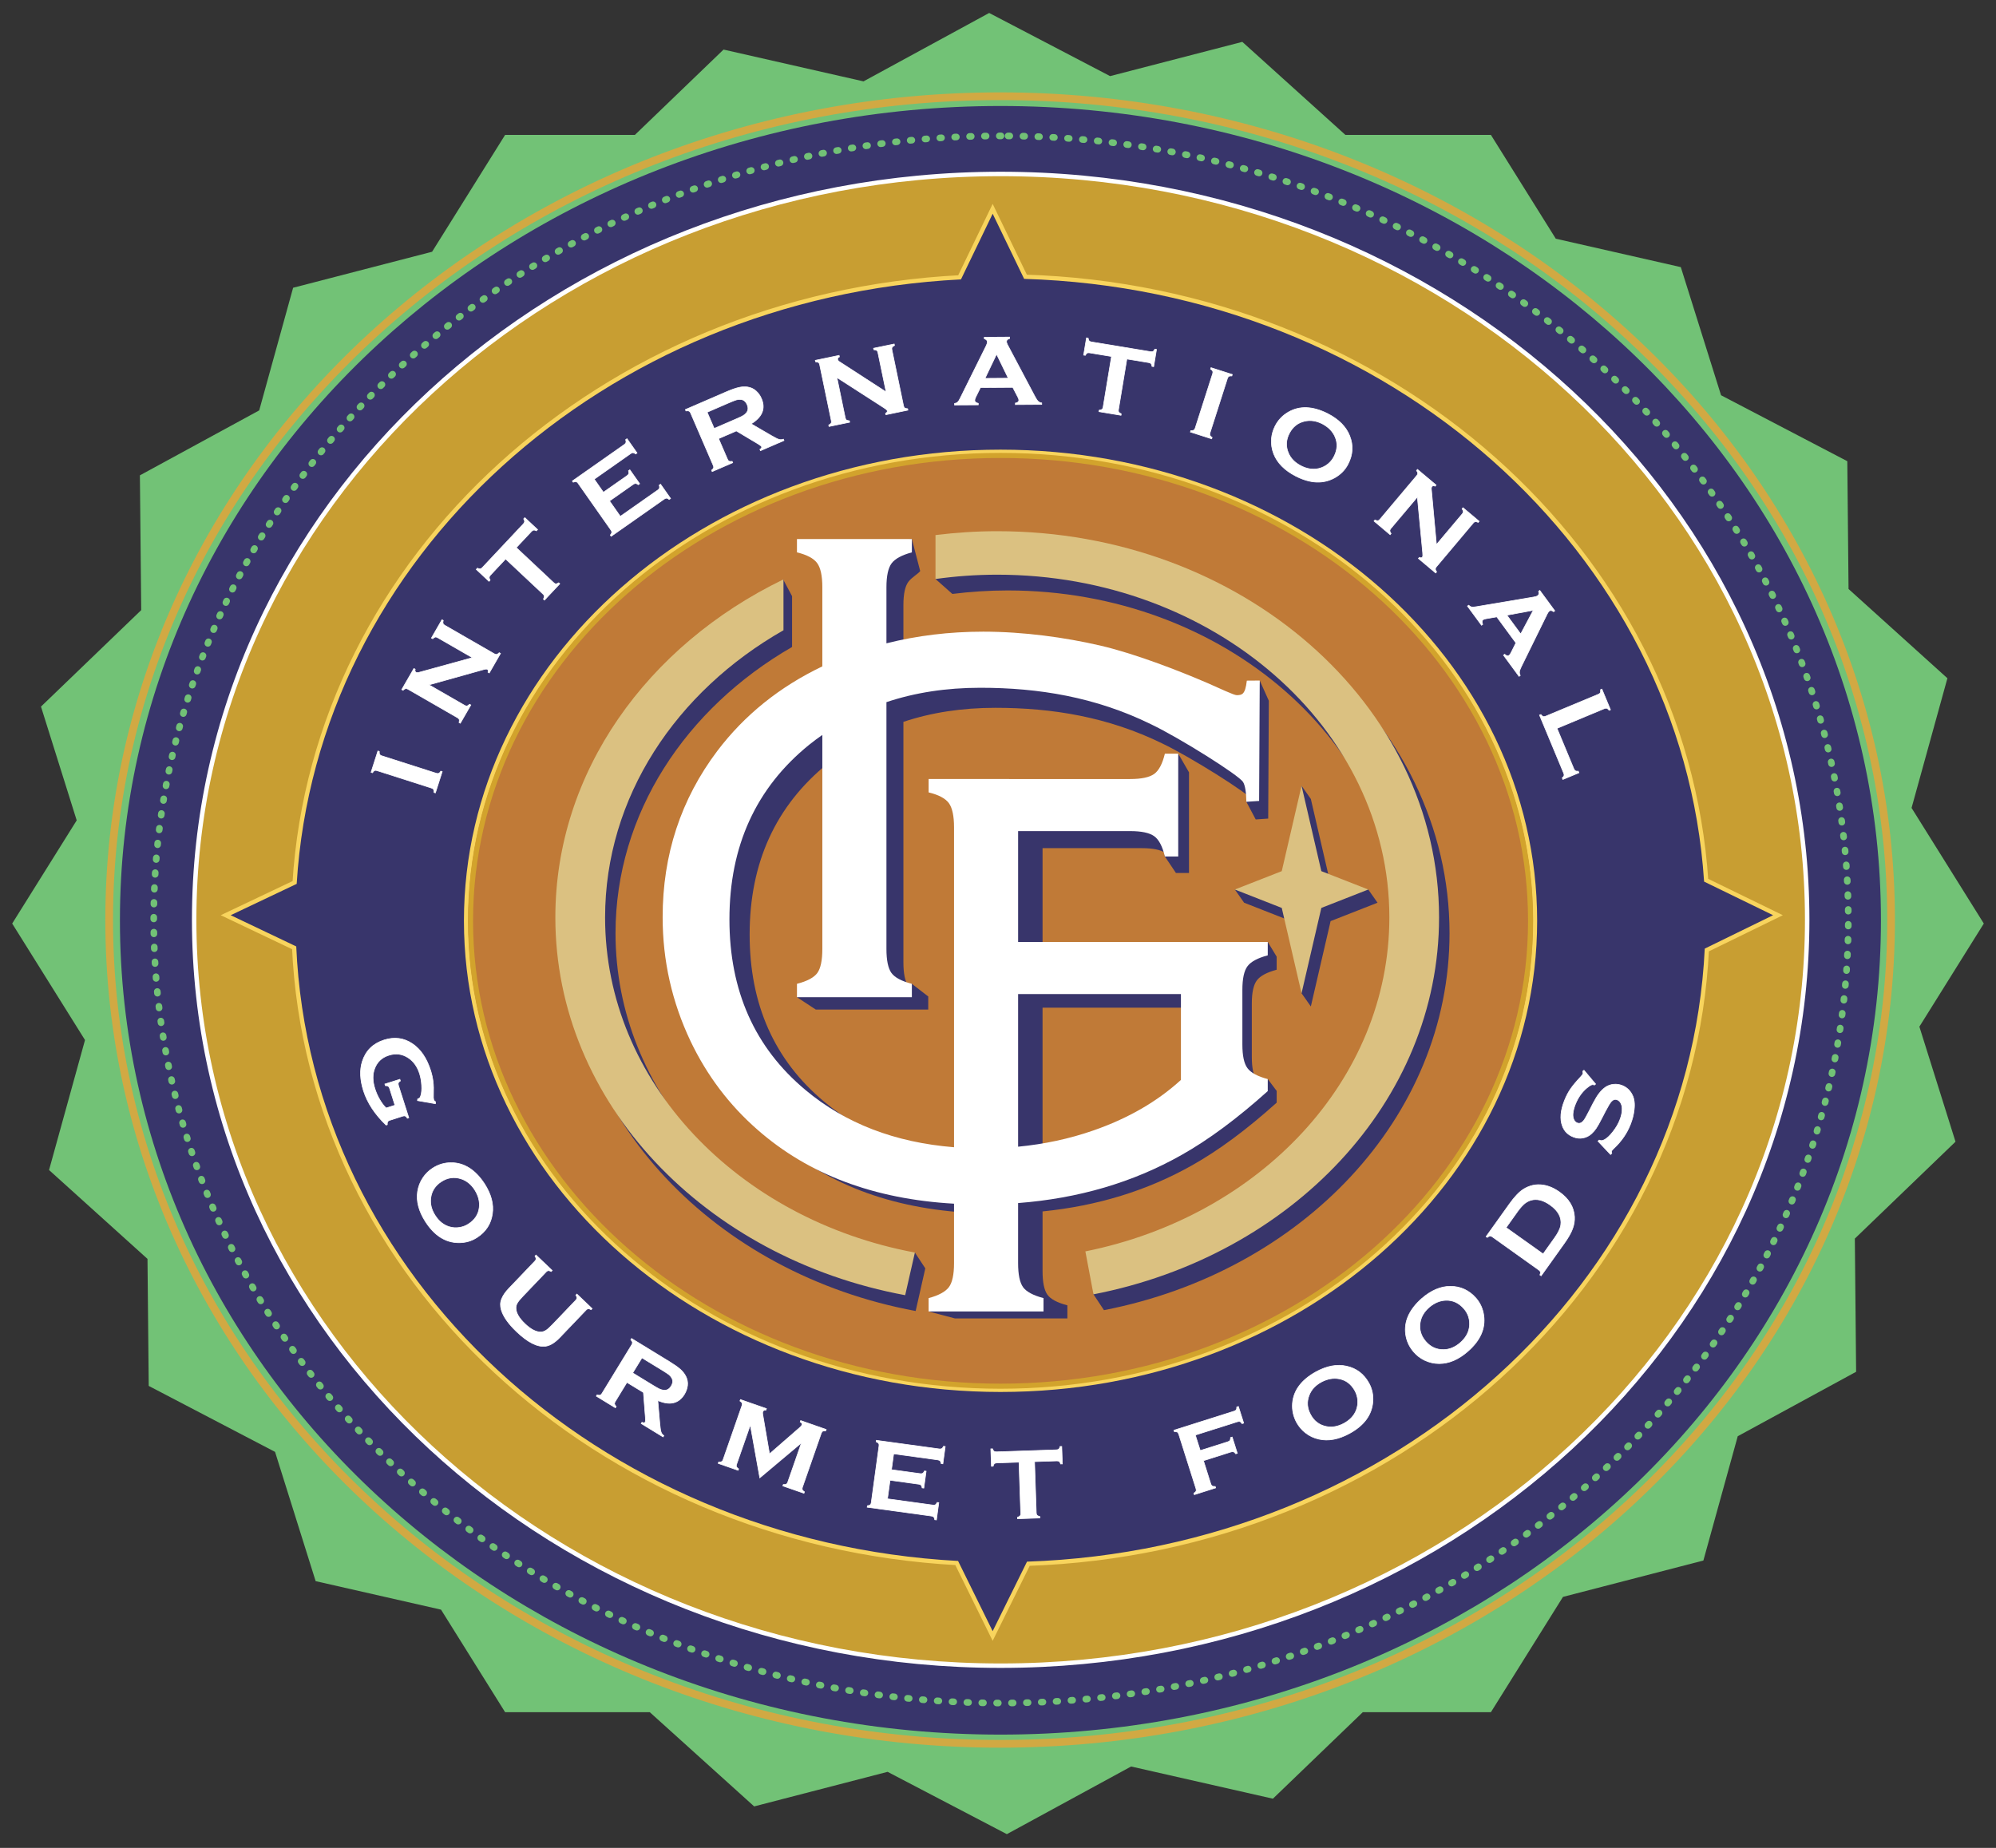 <?xml version="1.0" encoding="utf-8"?>
<!-- Generator: Adobe Illustrator 15.0.2, SVG Export Plug-In . SVG Version: 6.00 Build 0)  -->
<!DOCTYPE svg PUBLIC "-//W3C//DTD SVG 1.1//EN" "http://www.w3.org/Graphics/SVG/1.1/DTD/svg11.dtd">
<svg version="1.1" id="Layer_1" xmlns="http://www.w3.org/2000/svg" xmlns:xlink="http://www.w3.org/1999/xlink" x="0px" y="0px"
	 width="423.349px" height="392px" viewBox="0 0 423.349 392" enable-background="new 0 0 423.349 392" xml:space="preserve">
<rect x="0" y="0" width="423.349" height="392" fill="#333333" stroke="none"/>
<g>
	<polygon fill="#72C276" points="407.098,217.788 420.764,195.914 405.44,171.389 413.043,143.879 392.075,124.944 391.81,97.836 
		365.033,83.846 356.498,56.666 329.981,50.637 316.22,28.62 285.36,28.62 263.495,8.881 235.45,16.146 209.802,2.75 
		183.147,17.263 153.464,10.516 134.656,28.62 107.133,28.62 91.646,53.406 62.171,61.042 54.977,87.058 29.671,100.836 
		29.952,129.426 8.692,149.892 16.268,174.024 2.585,195.914 18.03,220.625 10.403,248.201 31.283,267.051 31.545,293.997 
		58.339,307.992 66.949,335.412 93.542,341.459 107.133,363.209 137.813,363.209 159.957,383.197 188.259,375.865 213.551,389.083 
		239.907,374.732 269.981,381.562 289.049,363.209 316.22,363.209 331.504,338.753 361.285,331.038 368.575,304.668 393.68,291 
		393.409,262.744 414.761,242.193 	"/>
	<path fill="#38356B" d="M212.184,22.485c-103.138,0-186.746,77.339-186.746,172.737c0,95.395,83.608,172.745,186.746,172.745
		c103.145,0,186.761-77.35,186.761-172.745C398.945,99.824,315.329,22.485,212.184,22.485z"/>
	<path fill="#009479" stroke="#C04725" stroke-width="0.727" d="M212.237,38.853c-93.304,0-168.957,69.961-168.957,156.273
		c0,86.303,75.653,156.271,168.957,156.271c93.316,0,168.959-69.967,168.959-156.271C381.196,108.813,305.554,38.853,212.237,38.853
		z"/>
	<path fill="#C89E32" stroke="#FFFFFF" stroke-width="0.944" d="M212.237,36.903c-94.469,0-171.056,70.836-171.056,158.219
		c0,87.381,76.587,158.224,171.056,158.224c94.467,0,171.065-70.842,171.065-158.224C383.303,107.739,306.704,36.903,212.237,36.903
		z"/>
	<path fill="#E2C78B" d="M212.199,88.355c-64.845,0-117.423,47.879-117.423,106.934c0,59.051,52.578,106.935,117.423,106.935
		c64.85,0,117.421-47.884,117.421-106.935C329.62,136.234,277.048,88.355,212.199,88.355z"/>
	<path fill="#C07A37" d="M212.207,295.283c-62.852,0-113.807-44.746-113.807-99.947c0-55.2,50.955-99.951,113.807-99.951
		c62.863,0,113.819,44.751,113.819,99.951C326.026,250.538,275.07,295.283,212.207,295.283z"/>
	<g>
		<path fill="#F9E27E" stroke="#F8D45D" stroke-width="1.815" d="M361.437,187.017c-4.557-69.875-66.963-125.543-144.222-127.859
			l-6.672-13.821l-6.724,13.935C127.953,63.093,67.17,118.41,62.926,187.5l-13.997,6.646l13.904,6.623
			c3.074,69.905,64.001,126.226,140.371,130.36l7.338,14.896l7.286-14.748c77.778-2.621,140.362-59.328,143.746-130.043
			l14.497-7.088L361.437,187.017z M212.207,295.283c-62.852,0-113.807-44.746-113.807-99.947c0-55.2,50.955-99.951,113.807-99.951
			c62.863,0,113.819,44.751,113.819,99.951C326.026,250.538,275.07,295.283,212.207,295.283z"/>
	</g>
	<g>
		<path fill="#38356B" d="M361.437,187.017c-4.557-69.875-66.963-125.543-144.222-127.859l-6.672-13.821l-6.724,13.935
			C127.953,63.093,67.17,118.41,62.926,187.5l-13.997,6.646l13.904,6.623c3.074,69.905,64.001,126.226,140.371,130.36l7.338,14.896
			l7.286-14.748c77.778-2.621,140.362-59.328,143.746-130.043l14.497-7.088L361.437,187.017z M212.207,295.283
			c-62.852,0-113.807-44.746-113.807-99.947c0-55.2,50.955-99.951,113.807-99.951c62.863,0,113.819,44.751,113.819,99.951
			C326.026,250.538,275.07,295.283,212.207,295.283z"/>
	</g>
	<g>
		<path fill="#FFFFFF" stroke="#FFFFFF" stroke-width="0.131" d="M91.959,167.483c0.08,0.136,0.11,0.346,0.095,0.623l0.295,0.097
			l1.445-4.523l-0.294-0.094c-0.144,0.231-0.279,0.384-0.424,0.45c-0.148,0.067-0.322,0.067-0.534,0l-11.594-3.708
			c-0.201-0.062-0.342-0.163-0.419-0.299c-0.078-0.137-0.104-0.341-0.083-0.623l-0.301-0.097l-1.446,4.524l0.301,0.1
			c0.15-0.233,0.294-0.391,0.434-0.455c0.142-0.071,0.311-0.071,0.51-0.007l11.597,3.712
			C91.748,167.249,91.887,167.348,91.959,167.483z"/>
		<path fill="#FFFFFF" stroke="#FFFFFF" stroke-width="0.131" d="M90.989,145.277l7.577,4.361c0.191,0.108,0.357,0.148,0.507,0.113
			c0.152-0.039,0.323-0.154,0.517-0.357l0.275,0.158l-2.235,3.877l-0.268-0.157c0.073-0.268,0.088-0.474,0.047-0.621
			c-0.047-0.145-0.165-0.277-0.355-0.386l-10.554-6.077c-0.179-0.103-0.351-0.139-0.495-0.1c-0.151,0.035-0.323,0.153-0.523,0.348
			l-0.274-0.159l2.58-4.472l0.274,0.161c-0.094,0.314-0.035,0.531,0.18,0.655c0.147,0.086,0.354,0.086,0.641,0.007l11.309-3.115
			l-7.396-4.257c-0.187-0.11-0.349-0.142-0.499-0.11c-0.148,0.042-0.321,0.155-0.515,0.355l-0.279-0.154l2.235-3.886l0.277,0.16
			c-0.074,0.271-0.092,0.482-0.047,0.627c0.047,0.147,0.156,0.278,0.336,0.377l10.554,6.078c0.192,0.107,0.358,0.147,0.508,0.107
			c0.15-0.034,0.328-0.152,0.519-0.352l0.276,0.158l-2.385,4.146l-0.277-0.162c0.105-0.299,0.053-0.509-0.16-0.625
			c-0.114-0.074-0.421-0.042-0.908,0.102L90.989,145.277z"/>
		<path fill="#FFFFFF" stroke="#FFFFFF" stroke-width="0.131" d="M109.505,116.167l7.946,7.456
			c0.157,0.154,0.317,0.228,0.468,0.228c0.15,0,0.354-0.073,0.586-0.228l0.228,0.215l-3.252,3.466l-0.225-0.213
			c0.13-0.25,0.191-0.449,0.188-0.6c-0.012-0.159-0.098-0.313-0.257-0.455l-7.949-7.459l-3.226,3.437
			c-0.155,0.162-0.233,0.314-0.246,0.471c-0.008,0.151,0.052,0.342,0.195,0.575l-0.248,0.265l-2.7-2.537l0.244-0.267
			c0.245,0.119,0.437,0.171,0.588,0.153c0.144-0.019,0.302-0.107,0.453-0.272l8.71-9.276c0.151-0.165,0.239-0.327,0.248-0.479
			c0.012-0.157-0.05-0.346-0.191-0.577l0.251-0.263l2.707,2.54l-0.251,0.26c-0.242-0.119-0.434-0.178-0.59-0.152
			c-0.152,0.024-0.305,0.111-0.46,0.282L109.505,116.167z"/>
		<path fill="#FFFFFF" stroke="#FFFFFF" stroke-width="0.131" d="M129.283,106.273l2.289,3.259l7.973-5.597
			c0.18-0.133,0.287-0.266,0.328-0.413c0.036-0.153,0.016-0.351-0.071-0.597l0.298-0.212l2.135,3.035l-0.298,0.211
			c-0.204-0.172-0.384-0.258-0.547-0.271c-0.15-0.012-0.316,0.041-0.496,0.173l-11.269,7.91l-0.178-0.261
			c0.178-0.215,0.284-0.396,0.304-0.547c0.021-0.152-0.032-0.324-0.159-0.497l-6.989-9.954c-0.122-0.185-0.263-0.283-0.413-0.318
			c-0.151-0.029-0.36,0-0.62,0.1l-0.18-0.257l11.041-7.751c0.181-0.13,0.293-0.27,0.333-0.417c0.039-0.152,0.019-0.353-0.068-0.599
			l0.293-0.209l2.131,3.036l-0.292,0.207c-0.204-0.161-0.383-0.247-0.543-0.265c-0.154-0.012-0.322,0.041-0.502,0.173l-7.741,5.436
			l1.939,2.775l5.047-3.541c0.184-0.127,0.293-0.265,0.336-0.419c0.04-0.146,0.015-0.343-0.068-0.597l0.293-0.208l2.081,2.958
			l-0.298,0.209c-0.201-0.156-0.378-0.248-0.541-0.256c-0.147-0.019-0.319,0.037-0.506,0.162L129.283,106.273z"/>
		<path fill="#FFFFFF" stroke="#FFFFFF" stroke-width="0.131" d="M152.413,93.046l1.903,4.405c0.086,0.196,0.199,0.327,0.345,0.388
			c0.148,0.064,0.357,0.073,0.624,0.032l0.124,0.286l-4.359,1.884l-0.124-0.289c0.221-0.17,0.356-0.329,0.412-0.478
			c0.052-0.143,0.036-0.313-0.05-0.508l-4.822-11.174c-0.098-0.198-0.207-0.328-0.349-0.391c-0.142-0.061-0.352-0.067-0.629-0.029
			l-0.126-0.288l8.712-3.771c1.063-0.456,1.931-0.76,2.6-0.914c0.671-0.158,1.302-0.184,1.891-0.101
			c0.678,0.101,1.275,0.379,1.784,0.833c0.493,0.441,0.875,0.969,1.143,1.598c0.921,2.13,0.207,3.927-2.167,5.382l4.301,2.507
			c0.762,0.438,1.287,0.704,1.588,0.793c0.304,0.085,0.62,0.074,0.948-0.046l0.124,0.289l-4.994,2.159l-0.122-0.287
			c0.321-0.207,0.44-0.396,0.359-0.577c-0.047-0.118-0.324-0.327-0.84-0.639l-4.514-2.692L152.413,93.046z M151.48,90.888
			l4.689-2.028c0.701-0.3,1.176-0.528,1.446-0.692c0.27-0.164,0.499-0.355,0.683-0.583c0.401-0.484,0.458-1.075,0.158-1.756
			c-0.3-0.685-0.763-1.053-1.393-1.091c-0.297-0.022-0.595,0.011-0.888,0.095c-0.287,0.085-0.789,0.279-1.499,0.581l-4.688,2.032
			L151.48,90.888z"/>
		<path fill="#FFFFFF" stroke="#FFFFFF" stroke-width="0.131" d="M177.51,80.089l1.773,8.565c0.051,0.209,0.134,0.362,0.257,0.451
			c0.131,0.083,0.329,0.136,0.612,0.152l0.064,0.314l-4.383,0.903l-0.065-0.307c0.248-0.122,0.414-0.253,0.493-0.382
			c0.091-0.131,0.106-0.307,0.059-0.523l-2.473-11.92c-0.042-0.204-0.127-0.351-0.253-0.443c-0.122-0.08-0.325-0.139-0.611-0.152
			l-0.062-0.307l5.055-1.051l0.062,0.313c-0.295,0.139-0.419,0.329-0.369,0.57c0.036,0.168,0.174,0.326,0.42,0.484l9.849,6.381
			l-1.735-8.355c-0.039-0.203-0.126-0.35-0.256-0.439c-0.122-0.094-0.328-0.143-0.604-0.155l-0.066-0.311l4.384-0.907l0.063,0.31
			c-0.251,0.125-0.419,0.254-0.499,0.383c-0.078,0.132-0.095,0.301-0.057,0.502l2.471,11.925c0.043,0.212,0.133,0.365,0.26,0.457
			c0.127,0.087,0.328,0.137,0.605,0.152l0.068,0.305l-4.687,0.974l-0.067-0.313c0.294-0.122,0.418-0.297,0.369-0.535
			c-0.029-0.135-0.256-0.34-0.688-0.611L177.51,80.089z"/>
		<path fill="#FFFFFF" stroke="#FFFFFF" stroke-width="0.131" d="M214.806,82.17l-6.852,0.047l-1.006,2.039
			c-0.139,0.284-0.2,0.506-0.2,0.666c0,0.315,0.241,0.527,0.746,0.644v0.317l-5.041,0.031v-0.315
			c0.292-0.058,0.52-0.155,0.673-0.299c0.154-0.14,0.335-0.417,0.524-0.821l5.5-11.09c0.179-0.352,0.262-0.628,0.262-0.843
			c0-0.326-0.219-0.556-0.649-0.691v-0.316l5.371-0.036v0.319c-0.435,0.118-0.651,0.328-0.646,0.619
			c0,0.209,0.075,0.435,0.211,0.698l5.848,11.04c0.248,0.468,0.471,0.793,0.655,0.961c0.183,0.176,0.437,0.284,0.749,0.34v0.314
			l-5.59,0.035v-0.319c0.491-0.078,0.738-0.296,0.732-0.661c0-0.146-0.077-0.362-0.23-0.647L214.806,82.17z M213.85,80.23
			l-2.479-5.097l-2.451,5.134L213.85,80.23z"/>
		<path fill="#FFFFFF" stroke="#FFFFFF" stroke-width="0.131" d="M239.008,76.156l-1.781,10.758
			c-0.036,0.214-0.019,0.386,0.076,0.514c0.083,0.124,0.26,0.246,0.508,0.362l-0.047,0.311l-4.688-0.778l0.053-0.308
			c0.276-0.026,0.478-0.084,0.602-0.181c0.124-0.091,0.2-0.251,0.236-0.464l1.777-10.753l-4.657-0.768
			c-0.213-0.036-0.391-0.018-0.521,0.061c-0.141,0.077-0.258,0.232-0.372,0.475l-0.359-0.057l0.608-3.656l0.354,0.055
			c0.041,0.267,0.106,0.46,0.2,0.579c0.101,0.113,0.255,0.187,0.479,0.227l12.556,2.072c0.224,0.037,0.401,0.018,0.531-0.061
			c0.141-0.075,0.253-0.237,0.377-0.475l0.354,0.058l-0.602,3.656l-0.354-0.058c-0.036-0.264-0.101-0.455-0.202-0.57
			c-0.101-0.117-0.266-0.19-0.495-0.232L239.008,76.156z"/>
		<path fill="#FFFFFF" stroke="#FFFFFF" stroke-width="0.131" d="M253.495,90.831l3.713-11.594c0.066-0.195,0.059-0.368,0-0.511
			c-0.065-0.14-0.218-0.282-0.454-0.435l0.096-0.298l4.521,1.447l-0.094,0.305c-0.283-0.021-0.49,0.007-0.625,0.081
			c-0.137,0.08-0.229,0.221-0.303,0.416l-3.711,11.602c-0.065,0.206-0.059,0.379,0.005,0.525c0.065,0.141,0.219,0.284,0.449,0.425
			l-0.101,0.299l-4.516-1.447l0.101-0.3c0.277,0.017,0.484-0.017,0.619-0.088C253.324,91.183,253.424,91.039,253.495,90.831z"/>
		<path fill="#FFFFFF" stroke="#FFFFFF" stroke-width="0.131" d="M281.599,87.744c2.355,1.215,3.909,2.783,4.664,4.697
			c0.809,2.012,0.692,4.018-0.342,6.016c-0.626,1.223-1.57,2.183-2.811,2.885c-2.438,1.361-5.207,1.241-8.317-0.362
			c-2.336-1.213-3.878-2.767-4.64-4.682c-0.396-1.024-0.561-2.087-0.485-3.184c0.078-0.962,0.344-1.882,0.787-2.752
			c0.661-1.285,1.617-2.272,2.863-2.975C275.685,86.044,278.441,86.16,281.599,87.744z M280.489,89.92
			c-1.281-0.663-2.538-0.852-3.771-0.57c-1.446,0.327-2.533,1.187-3.247,2.572c-0.715,1.377-0.786,2.758-0.212,4.135
			c0.478,1.168,1.37,2.082,2.667,2.756c1.293,0.666,2.55,0.859,3.772,0.576c0.732-0.17,1.388-0.497,1.985-0.977
			c0.519-0.436,0.932-0.944,1.239-1.539c0.75-1.446,0.832-2.843,0.242-4.193C282.674,91.522,281.782,90.605,280.489,89.92z"/>
		<path fill="#FFFFFF" stroke="#FFFFFF" stroke-width="0.131" d="M300.62,105.442l-5.638,6.688
			c-0.134,0.168-0.201,0.329-0.194,0.481c0.012,0.157,0.094,0.345,0.259,0.575l-0.199,0.243l-3.425-2.885l0.2-0.239
			c0.249,0.116,0.448,0.169,0.604,0.153c0.152-0.019,0.3-0.111,0.441-0.28l7.84-9.313c0.136-0.161,0.201-0.317,0.188-0.47
			c-0.005-0.16-0.088-0.353-0.253-0.576l0.201-0.246l3.955,3.325l-0.207,0.245c-0.29-0.148-0.519-0.125-0.673,0.062
			c-0.112,0.129-0.153,0.337-0.123,0.626l1.073,11.687l5.496-6.53c0.136-0.167,0.195-0.317,0.195-0.475
			c-0.011-0.152-0.101-0.346-0.26-0.574l0.201-0.24l3.424,2.881l-0.2,0.243c-0.249-0.123-0.456-0.173-0.609-0.158
			c-0.153,0.022-0.295,0.105-0.43,0.272l-7.839,9.317c-0.142,0.169-0.207,0.324-0.195,0.478c0,0.153,0.09,0.345,0.255,0.578
			l-0.207,0.242l-3.66-3.08l0.201-0.244c0.283,0.152,0.495,0.139,0.649-0.044c0.088-0.107,0.111-0.415,0.059-0.918L300.62,105.442z"
			/>
		<path fill="#FFFFFF" stroke="#FFFFFF" stroke-width="0.131" d="M321.522,136.386l-4.057-5.528l-2.242,0.386
			c-0.313,0.051-0.532,0.126-0.661,0.219c-0.248,0.188-0.277,0.516-0.083,0.991l-0.248,0.186l-2.987-4.064l0.254-0.188
			c0.218,0.204,0.437,0.329,0.637,0.367c0.207,0.046,0.531,0.024,0.98-0.054l12.202-2.056c0.384-0.06,0.667-0.155,0.832-0.283
			c0.26-0.188,0.325-0.501,0.183-0.932l0.254-0.185l3.182,4.331l-0.255,0.19c-0.353-0.282-0.648-0.339-0.891-0.163
			c-0.159,0.123-0.306,0.319-0.432,0.583l-5.513,11.218c-0.236,0.473-0.365,0.834-0.396,1.088c-0.03,0.249,0.03,0.521,0.166,0.803
			l-0.26,0.19l-3.306-4.503l0.26-0.193c0.355,0.351,0.679,0.426,0.963,0.21c0.125-0.09,0.253-0.274,0.394-0.57L321.522,136.386z
			 M322.537,134.479l2.668-5.011l-5.596,1.03L322.537,134.479z"/>
		<path fill="#FFFFFF" stroke="#FFFFFF" stroke-width="0.131" d="M330.241,154.506l3.577,8.6c0.095,0.209,0.207,0.351,0.342,0.427
			c0.136,0.066,0.336,0.093,0.596,0.063l0.143,0.334l-3.424,1.425l-0.131-0.334c0.201-0.163,0.332-0.326,0.373-0.468
			c0.047-0.149,0.023-0.33-0.065-0.539l-5.129-12.318l0.289-0.123c0.172,0.224,0.326,0.361,0.474,0.417
			c0.146,0.051,0.319,0.04,0.519-0.043l11.233-4.681c0.195-0.083,0.325-0.193,0.391-0.335c0.063-0.141,0.077-0.35,0.042-0.626
			l0.288-0.123l1.823,4.386l-0.289,0.115c-0.166-0.224-0.318-0.36-0.467-0.416c-0.147-0.052-0.324-0.035-0.531,0.047
			L330.241,154.506z"/>
	</g>
	<g>
		<path fill="#FFFFFF" stroke="#FFFFFF" stroke-width="0.131" d="M83.764,234.454l-1.139-3.589
			c-0.071-0.213-0.172-0.365-0.301-0.447c-0.13-0.079-0.331-0.119-0.588-0.114l-0.112-0.343l3.188-1.009l0.109,0.341
			c-0.227,0.15-0.37,0.293-0.423,0.432c-0.055,0.134-0.049,0.314,0.019,0.536l2.19,6.865l-0.302,0.096
			c-0.15-0.232-0.297-0.387-0.431-0.453c-0.138-0.07-0.316-0.07-0.52-0.008l-2.803,0.895c-0.208,0.065-0.353,0.17-0.421,0.3
			c-0.075,0.134-0.105,0.344-0.089,0.626l-0.26,0.08c-2.37-2.271-3.965-4.699-4.79-7.275c-0.741-2.34-0.828-4.416-0.251-6.224
			c0.735-2.284,2.275-3.798,4.627-4.55c2.193-0.696,4.207-0.432,6.031,0.808c1.727,1.171,3.003,3.05,3.837,5.648
			c0.258,0.824,0.433,1.626,0.528,2.4c0.091,0.776,0.117,1.678,0.073,2.72c-0.027,0.538-0.003,0.903,0.059,1.109
			c0.054,0.151,0.181,0.299,0.396,0.444l-0.041,0.396l-3.811-0.664l0.047-0.347c0.215-0.081,0.366-0.16,0.443-0.249
			c0.074-0.085,0.15-0.25,0.224-0.492c0.168-0.524,0.228-1.244,0.175-2.147c-0.054-0.899-0.195-1.719-0.435-2.466
			c-0.478-1.511-1.281-2.633-2.401-3.37c-1.267-0.84-2.646-1.02-4.133-0.541c-1.445,0.456-2.437,1.377-2.972,2.757
			c-0.501,1.268-0.487,2.721,0.039,4.36c0.257,0.796,0.593,1.561,1.019,2.283c0.415,0.723,0.873,1.318,1.354,1.787L83.764,234.454z"
			/>
		<path fill="#FFFFFF" stroke="#FFFFFF" stroke-width="0.131" d="M102.745,251.089c1.435,2.229,1.998,4.36,1.695,6.399
			c-0.302,2.145-1.397,3.828-3.289,5.039c-1.154,0.747-2.448,1.107-3.881,1.096c-2.786-0.032-5.132-1.52-7.028-4.464
			c-1.416-2.208-1.98-4.332-1.679-6.369c0.165-1.087,0.546-2.089,1.172-3.001c0.54-0.797,1.225-1.466,2.052-1.995
			c1.214-0.781,2.532-1.165,3.956-1.151C98.468,246.664,100.802,248.145,102.745,251.089z M100.7,252.424
			c-0.776-1.213-1.772-2.007-2.978-2.377c-1.427-0.44-2.792-0.24-4.106,0.604c-1.305,0.841-2.054,2-2.249,3.484
			c-0.163,1.249,0.147,2.483,0.936,3.711c0.792,1.227,1.786,2.023,2.989,2.388c0.709,0.218,1.447,0.266,2.202,0.138
			c0.668-0.112,1.285-0.349,1.848-0.711c1.366-0.877,2.134-2.051,2.304-3.517C101.792,254.901,101.476,253.658,100.7,252.424z"/>
		<path fill="#FFFFFF" stroke="#FFFFFF" stroke-width="0.131" d="M124.318,277.887l-5.566,5.82
			c-1.052,1.104-2.052,1.724-3.003,1.865c-1.713,0.249-3.774-0.779-6.192-3.087c-1.744-1.668-2.824-3.208-3.243-4.628
			c-0.243-0.826-0.221-1.606,0.086-2.335c0.301-0.724,0.793-1.452,1.496-2.181l5.564-5.828c0.153-0.156,0.228-0.309,0.228-0.464
			c0.005-0.158-0.068-0.348-0.219-0.59l0.219-0.23l3.435,3.281l-0.222,0.23c-0.233-0.137-0.433-0.203-0.589-0.194
			c-0.161,0.009-0.316,0.094-0.466,0.253l-4.95,5.185c-0.57,0.595-0.962,1.071-1.163,1.428c-0.207,0.354-0.304,0.715-0.296,1.092
			c0.022,1.016,0.655,2.114,1.899,3.3c1.247,1.2,2.378,1.782,3.392,1.756c0.374-0.015,0.728-0.132,1.076-0.354
			c0.34-0.213,0.801-0.628,1.374-1.225l4.953-5.181c0.147-0.166,0.221-0.322,0.221-0.474c0.012-0.153-0.062-0.355-0.214-0.584
			l0.214-0.236l3.241,3.094l-0.218,0.233c-0.242-0.139-0.443-0.207-0.596-0.198C124.618,277.645,124.467,277.725,124.318,277.887z"
			/>
		<path fill="#FFFFFF" stroke="#FFFFFF" stroke-width="0.131" d="M132.972,293.253l-2.497,4.096
			c-0.112,0.18-0.151,0.342-0.119,0.502c0.036,0.153,0.147,0.337,0.339,0.524l-0.172,0.267l-4.047-2.474l0.166-0.276
			c0.266,0.087,0.472,0.112,0.62,0.063c0.154-0.035,0.281-0.145,0.393-0.327l6.349-10.386c0.113-0.189,0.152-0.357,0.121-0.508
			c-0.031-0.153-0.141-0.324-0.339-0.528l0.166-0.274l8.099,4.956c0.982,0.604,1.736,1.132,2.252,1.592
			c0.51,0.464,0.897,0.954,1.163,1.486c0.313,0.613,0.433,1.263,0.358,1.942c-0.077,0.654-0.302,1.268-0.649,1.85
			c-1.217,1.987-3.101,2.435-5.653,1.337l0.428,4.961c0.076,0.873,0.171,1.455,0.272,1.747c0.1,0.297,0.296,0.545,0.583,0.753
			l-0.165,0.266l-4.64-2.838l0.16-0.268c0.354,0.147,0.581,0.138,0.678-0.036c0.068-0.106,0.08-0.459,0.042-1.057l-0.407-5.235
			L132.972,293.253z M134.199,291.245l4.364,2.668c0.647,0.39,1.107,0.656,1.394,0.78c0.29,0.117,0.58,0.195,0.875,0.221
			c0.627,0.047,1.135-0.246,1.522-0.884c0.393-0.636,0.419-1.227,0.094-1.764c-0.156-0.26-0.351-0.49-0.587-0.67
			c-0.242-0.188-0.688-0.487-1.343-0.888l-4.359-2.662L134.199,291.245z"/>
		<path fill="#FFFFFF" stroke="#FFFFFF" stroke-width="0.131" d="M161.15,313.505l-2.011-11.209l-2.909,8.341
			c-0.075,0.212-0.075,0.378-0.013,0.521c0.065,0.14,0.212,0.286,0.44,0.449l-0.101,0.298l-4.227-1.476l0.101-0.301
			c0.284,0.024,0.49,0,0.626-0.077c0.14-0.063,0.239-0.207,0.313-0.408l4.007-11.498c0.068-0.198,0.074-0.366,0.012-0.511
			c-0.064-0.145-0.213-0.286-0.447-0.445l0.106-0.3l5.522,1.93l-0.103,0.3c-0.356-0.038-0.581,0.089-0.684,0.378
			c-0.042,0.13-0.047,0.298-0.008,0.508l1.44,8.406l6.372-5.549c0.284-0.248,0.446-0.437,0.5-0.573
			c0.09-0.271-0.032-0.486-0.37-0.646l0.104-0.299l5.419,1.894l-0.106,0.297c-0.275-0.023-0.486,0-0.626,0.073
			c-0.135,0.073-0.233,0.205-0.307,0.406l-4.008,11.496c-0.067,0.204-0.073,0.379-0.015,0.522c0.063,0.141,0.21,0.283,0.443,0.437
			l-0.099,0.302l-4.484-1.56l0.101-0.295c0.271,0.023,0.475,0,0.619-0.077c0.14-0.073,0.249-0.207,0.322-0.418l2.907-8.344
			L161.15,313.505z"/>
		<path fill="#FFFFFF" stroke="#FFFFFF" stroke-width="0.131" d="M188.778,314.007l-0.543,3.946l9.648,1.319
			c0.221,0.03,0.396,0.006,0.526-0.077c0.129-0.083,0.25-0.242,0.357-0.483l0.354,0.043l-0.501,3.674l-0.355-0.046
			c-0.042-0.265-0.106-0.449-0.218-0.567c-0.098-0.109-0.264-0.183-0.481-0.213l-13.635-1.871l0.043-0.309
			c0.275-0.032,0.476-0.103,0.59-0.198c0.128-0.095,0.201-0.253,0.23-0.469l1.647-12.05c0.03-0.217,0-0.385-0.085-0.509
			c-0.093-0.129-0.26-0.241-0.523-0.354l0.039-0.306l13.373,1.829c0.218,0.023,0.389,0,0.522-0.088
			c0.132-0.077,0.248-0.237,0.354-0.478l0.363,0.053l-0.498,3.671l-0.367-0.046c-0.042-0.259-0.105-0.448-0.212-0.562
			c-0.101-0.116-0.269-0.19-0.481-0.224l-9.382-1.287l-0.461,3.365l6.11,0.838c0.219,0.023,0.392,0.002,0.525-0.083
			c0.133-0.079,0.251-0.242,0.361-0.483l0.356,0.05l-0.492,3.581l-0.357-0.047c-0.039-0.254-0.111-0.443-0.215-0.555
			c-0.106-0.12-0.268-0.198-0.484-0.224L188.778,314.007z"/>
		<path fill="#FFFFFF" stroke="#FFFFFF" stroke-width="0.131" d="M219.428,310.061l0.367,10.895
			c0.006,0.213,0.071,0.378,0.177,0.494c0.106,0.105,0.302,0.191,0.579,0.256l0.005,0.313l-4.746,0.157l-0.011-0.313
			c0.271-0.08,0.454-0.181,0.555-0.298c0.1-0.112,0.152-0.277,0.141-0.496l-0.367-10.892l-4.717,0.16
			c-0.223,0.009-0.39,0.059-0.502,0.162c-0.118,0.1-0.207,0.281-0.272,0.543l-0.359,0.009l-0.13-3.701l0.36-0.019
			c0.092,0.255,0.201,0.432,0.316,0.526c0.119,0.092,0.29,0.136,0.508,0.131l12.719-0.432c0.23-0.005,0.403-0.064,0.519-0.167
			c0.113-0.098,0.196-0.281,0.266-0.543l0.361-0.009l0.128,3.708l-0.358,0.011c-0.088-0.253-0.189-0.431-0.314-0.525
			c-0.118-0.096-0.294-0.136-0.519-0.128L219.428,310.061z"/>
		<path fill="#FFFFFF" stroke="#FFFFFF" stroke-width="0.131" d="M255.254,309.857l1.559,4.954c0.071,0.21,0.177,0.348,0.313,0.431
			c0.14,0.077,0.348,0.106,0.619,0.088l0.094,0.3l-4.527,1.441l-0.095-0.306c0.236-0.151,0.39-0.296,0.454-0.436
			c0.066-0.144,0.066-0.31,0-0.522L250,304.215c-0.07-0.207-0.165-0.348-0.3-0.426c-0.136-0.077-0.336-0.104-0.62-0.087
			l-0.094-0.305l12.773-4.046c0.213-0.069,0.36-0.165,0.443-0.295c0.083-0.124,0.118-0.318,0.112-0.594l0.349-0.105l1.121,3.533
			l-0.348,0.112c-0.154-0.224-0.295-0.367-0.438-0.426c-0.14-0.056-0.317-0.046-0.531,0.018l-8.937,2.831l1.039,3.28l5.869-1.86
			c0.212-0.07,0.364-0.17,0.447-0.3c0.083-0.133,0.125-0.331,0.113-0.591l0.348-0.108l1.091,3.451l-0.341,0.105
			c-0.148-0.214-0.295-0.354-0.437-0.412c-0.142-0.06-0.326-0.057-0.544,0.011L255.254,309.857z"/>
		<path fill="#FFFFFF" stroke="#FFFFFF" stroke-width="0.131" d="M279.079,291.03c2.326-1.27,4.493-1.677,6.505-1.225
			c2.113,0.454,3.712,1.671,4.788,3.641c0.655,1.211,0.926,2.527,0.809,3.954c-0.231,2.783-1.89,5.009-4.959,6.685
			c-2.308,1.252-4.462,1.659-6.476,1.21c-1.075-0.236-2.042-0.691-2.904-1.378c-0.761-0.6-1.369-1.331-1.848-2.199
			c-0.678-1.258-0.967-2.604-0.862-4.026C274.351,294.976,276.004,292.753,279.079,291.03z M280.26,293.167
			c-1.271,0.694-2.131,1.625-2.586,2.801c-0.542,1.386-0.443,2.769,0.307,4.131c0.737,1.37,1.842,2.202,3.313,2.503
			c1.227,0.254,2.49,0.026,3.765-0.67c1.286-0.699,2.149-1.633,2.603-2.804c0.26-0.694,0.366-1.425,0.295-2.187
			c-0.064-0.679-0.259-1.304-0.572-1.895c-0.785-1.423-1.895-2.279-3.341-2.55C282.809,292.261,281.552,292.485,280.26,293.167z"/>
		<path fill="#FFFFFF" stroke="#FFFFFF" stroke-width="0.131" d="M301.528,275.477c1.995-1.74,4.026-2.605,6.081-2.605
			c2.167-0.006,3.991,0.835,5.472,2.528c0.891,1.037,1.441,2.269,1.634,3.685c0.373,2.763-0.76,5.295-3.406,7.598
			c-1.977,1.724-3.995,2.579-6.05,2.579c-1.104,0-2.148-0.242-3.14-0.721c-0.868-0.427-1.629-1.001-2.267-1.746
			c-0.945-1.086-1.517-2.329-1.718-3.743C297.762,280.351,298.889,277.831,301.528,275.477z M303.134,277.312
			c-1.086,0.947-1.729,2.044-1.918,3.285c-0.225,1.475,0.171,2.797,1.192,3.976c1.022,1.176,2.28,1.745,3.772,1.726
			c1.257-0.018,2.437-0.508,3.537-1.464c1.103-0.962,1.747-2.061,1.929-3.303c0.112-0.735,0.053-1.466-0.171-2.199
			c-0.213-0.644-0.538-1.219-0.981-1.724c-1.067-1.228-2.337-1.81-3.807-1.771C305.43,275.874,304.244,276.367,303.134,277.312z"/>
		<path fill="#FFFFFF" stroke="#FFFFFF" stroke-width="0.131" d="M326.404,269.432l-9.906-7.069
			c-0.171-0.132-0.337-0.181-0.483-0.16c-0.16,0.02-0.344,0.116-0.562,0.303l-0.253-0.189l4.928-6.896
			c1.082-1.517,2.061-2.559,2.97-3.136c1.304-0.821,2.691-1.127,4.179-0.906c1.169,0.171,2.326,0.667,3.478,1.481
			c2.006,1.437,3.069,3.188,3.193,5.25c0.046,0.87-0.088,1.736-0.431,2.617c-0.331,0.872-0.909,1.878-1.724,3.022l-4.922,6.899
			l-0.26-0.187c0.1-0.257,0.135-0.47,0.106-0.617C326.687,269.695,326.581,269.554,326.404,269.432z M327.294,266l2.415-3.39
			c0.778-1.08,1.216-1.995,1.327-2.737c0.23-1.594-0.518-3.013-2.261-4.252c-1.251-0.894-2.437-1.268-3.559-1.117
			c-0.62,0.084-1.186,0.323-1.694,0.699c-0.514,0.386-1.063,0.991-1.653,1.811l-2.42,3.399L327.294,266z"/>
		<path fill="#FFFFFF" stroke="#FFFFFF" stroke-width="0.131" d="M335.961,227.028l2.467,2.931l-0.271,0.223
			c-0.059-0.03-0.112-0.057-0.154-0.075c-0.224-0.083-0.537,0.023-0.95,0.316c-1.292,0.911-2.261,2.187-2.923,3.838
			c-0.283,0.724-0.455,1.403-0.506,2.022c-0.03,0.454,0.035,0.863,0.194,1.218c0.165,0.349,0.402,0.586,0.708,0.711
			c0.496,0.198,0.969,0.014,1.405-0.553c0.226-0.296,0.603-0.962,1.133-2.005l0.796-1.557c0.479-0.921,0.921-1.65,1.33-2.175
			c0.407-0.526,0.854-0.961,1.338-1.302c0.514-0.34,1.075-0.544,1.707-0.606c0.632-0.064,1.239,0.023,1.835,0.256
			c0.939,0.372,1.642,1.025,2.119,1.952c0.442,0.843,0.579,1.932,0.407,3.278c-0.112,1-0.383,2.021-0.797,3.06
			c-0.736,1.864-1.882,3.532-3.452,5.008c-0.326,0.322-0.496,0.515-0.526,0.589c-0.042,0.095-0.024,0.265,0.041,0.508l-0.266,0.246
			l-2.667-2.826l0.26-0.243c0.057,0.024,0.099,0.039,0.123,0.051c0.295,0.114,0.62,0.071,0.98-0.125
			c0.561-0.297,1.157-0.856,1.8-1.685c0.649-0.823,1.14-1.659,1.464-2.494c0.367-0.911,0.532-1.75,0.49-2.515
			c-0.023-0.417-0.124-0.791-0.307-1.114c-0.189-0.316-0.431-0.536-0.726-0.657c-0.449-0.173-0.868-0.05-1.257,0.373
			c-0.266,0.301-0.674,0.961-1.205,1.986l-0.785,1.522c-0.526,1.026-0.927,1.738-1.199,2.137c-0.265,0.406-0.589,0.787-0.974,1.145
			c-0.542,0.509-1.181,0.823-1.906,0.947c-0.649,0.116-1.322,0.041-2.007-0.235c-1.127-0.443-1.901-1.223-2.308-2.335
			c-0.543-1.455-0.395-3.253,0.459-5.401c0.355-0.901,0.774-1.709,1.258-2.417c0.479-0.71,1.187-1.555,2.107-2.531
			c0.312-0.339,0.485-0.556,0.52-0.647c0.059-0.139,0.053-0.335-0.03-0.592L335.961,227.028z"/>
	</g>
	<path fill="none" stroke="#D2A32C" stroke-width="1.076" d="M212.207,294.058c-62.085,0-112.411-44.2-112.411-98.722
		c0-54.523,50.326-98.724,112.411-98.724c62.09,0,112.426,44.201,112.426,98.724C324.633,249.858,274.297,294.058,212.207,294.058z"
		/>
	<g>
		<path fill="#38356B" d="M166.114,122.935c-0.493,0.254-0.661,4.817-1.147,5.072c-26.96,14.392-44.964,40.333-44.964,69.959
			c0,39.393,31.818,72.285,74.208,80.14l2.045-9.047l-2.208-3.354c-0.832-0.168-0.9,2.724-1.715,2.533
			c-35.565-8.25-61.781-36.579-61.781-70.272c0-25.38,14.893-47.716,37.445-60.723v-10.783L166.114,122.935z M213.723,116.037
			c-3.975,0-7.89,0.239-11.728,0.662l-3.576,6.126l3.576,3.167c3.832-0.474,7.748-0.74,11.728-0.74
			c45.935,0,83.166,32.562,83.166,72.713c0,34.53-27.538,63.42-64.462,70.837l-0.502,5.767l2.226,3.358
			c41.93-8.152,73.292-40.843,73.292-79.962C307.443,152.722,265.479,116.037,213.723,116.037z"/>
		<g>
			<path fill="#38356B" d="M266.582,207.967c0.708-0.946,2.102-1.692,4.197-2.257v-2.768l-1.89-3.124l-47.766,3.124v-23.019h21.073
				c2.35,0,4.014,0.346,4.988,1.044c0.495,0.35-0.496,0.018-0.118,0.723c0.178,0.247,2.349,3.5,2.349,3.5h2.769v-21.356
				l-2.285-3.957c-0.507,2.105-1.729,7.465-2.714,8.166c-0.974,0.704-2.645,1.058-4.996,1.058h-39.653v2.774
				c2.087,0.51,3.482,1.252,4.199,2.229c0.706,0.982,1.079,2.654,1.079,5.013V245.7c-13.227-0.68-24.249-4.66-33.037-12.022
				c-10.521-8.795-15.779-20.601-15.779-35.434c0-15.219,5.516-27.303,16.552-36.263c0.886-0.726,1.813-1.384,2.739-2.043v44.203
				c0,2.356-0.342,4.02-1.033,4.967c-0.685,0.956-6.068,1.871-8.22,2.431l3.988,2.62h23.855v-2.777l-3.472-2.679
				c-0.699-0.374-0.441,0.881-0.773,0.406c-0.685-0.947-1.022-2.611-1.022-4.967v-51.012c5.939-1.983,12.434-2.978,19.486-2.978
				c12.091,0,23.91,1.927,35.45,7.577c5.997,2.873,18.188,10.549,19.096,11.97c0.188,0.292-1.404-0.167-1.292,0.389l1.983,3.742
				l2.65-0.182l0.13-24.998l-1.924-4.283c-0.344,3-1.801,7.27-2.822,7.32c-0.567,0.036-3.571-1.423-6.057-2.497
				c-6.127-2.646-15.217-6.166-22.403-7.832c-7.178-1.655-15.801-2.862-24.218-2.862c-7.027,0-13.716,0.818-20.08,2.417v-12.531
				c0-2.365,0.35-4.019,1.064-4.973c0.71-0.948,2.115-1.71,2.498-2.27l-1.767-6.795l-20.383,4.02l2.145,2.458
				c2.087,0.503,1.337,1.564,2.055,2.544c0.706,0.981,1.066,2.65,1.066,5.015v17.322c-8.842,4.225-16.123,10.058-21.804,17.556
				c-7.579,10.049-11.353,21.559-11.353,34.521c0,9.043,1.927,17.63,5.795,25.771c3.419,7.134,8.044,13.256,13.868,18.36
				c11.1,9.748,25.457,14.862,43.019,15.466v12.287c0,2.356-0.373,4.021-1.079,4.977c-0.717,0.951-7.688,3.005-9.775,3.565
				l5.576,1.476h23.853v-2.775c-2.144-0.56-3.56-1.315-4.244-2.273c-0.679-0.962-1.021-2.632-1.021-4.996v-12.654
				c11.629-1.17,22.225-4.415,31.752-9.803c5.608-3.154,11.577-7.575,17.904-13.269v-2.492l-1.89-2.512c0,0-1.794,0.945-2.308,0.257
				c-0.714-0.942-1.074-2.583-1.074-4.925v-11.345C265.508,210.556,265.868,208.916,266.582,207.967z M252.75,231.589
				c-4.922,4.499-10.978,8-18.175,10.5c-4.338,1.514-8.837,2.51-13.452,3.114v-31.443h31.627V231.589z"/>
		</g>
		<polygon fill="#38356B" points="282.219,195.399 292.172,191.495 290.207,188.696 282.219,187.591 278.028,169.487 
			276.057,166.69 273.826,187.591 261.908,188.696 263.874,191.495 273.826,195.399 276.057,210.703 278.028,213.502 		"/>
		<polygon fill="#DBC181" points="280.254,192.601 290.207,188.696 280.254,184.798 276.057,166.69 271.86,184.798 261.908,188.696 
			271.86,192.601 276.057,210.703 		"/>
		<path fill="#FFFFFF" d="M264.599,204.959c0.726-0.969,2.155-1.731,4.291-2.301v-2.839h-52.95v-23.516h23.755
			c2.402,0,4.103,0.362,5.1,1.076c0.998,0.712,1.753,2.148,2.273,4.312h2.833v-21.813h-2.833c-0.52,2.154-1.275,3.586-2.273,4.304
			c-0.997,0.714-2.709,1.076-5.106,1.076H196.96v2.835c2.134,0.517,3.554,1.275,4.295,2.276c0.723,1.006,1.095,2.714,1.095,5.114
			v67.884c-12.526-1.011-23.04-5.045-31.522-12.155c-10.748-8.977-16.115-21.035-16.115-36.183c0-15.55,5.634-27.896,16.909-37.04
			c0.905-0.742,1.85-1.411,2.795-2.086v45.404c0,2.407-0.355,4.104-1.051,5.076c-0.699,0.975-2.143,1.753-4.33,2.318v2.836h24.371
			v-2.836c-2.192-0.565-3.633-1.343-4.342-2.318c-0.693-0.971-1.051-2.669-1.051-5.076v-52.361
			c6.067-2.03,12.701-3.049,19.907-3.049c12.357,0,24.435,1.967,36.217,7.745c6.133,2.933,18.572,10.772,19.504,12.227
			c0.449,0.708,0.685,2.226,0.709,4.217l2.708-0.182l0.131-25.539l-2.738,0.02c-0.35,3.059-1.07,3.039-2.115,3.085
			c-0.579,0.03-3.648-1.453-6.192-2.559c-6.247-2.695-15.531-6.286-22.869-7.986c-7.337-1.697-16.151-2.929-24.737-2.929
			c-7.183,0-14.021,0.836-20.525,2.471v-11.894c0-2.41,0.372-4.099,1.095-5.071c0.731-0.975,2.16-1.75,4.297-2.328v-2.831h-24.371
			v2.831c2.132,0.519,3.565,1.285,4.289,2.284c0.732,1.005,1.092,2.706,1.092,5.116v16.785
			c-9.024,4.315-16.469,10.277-22.272,17.933c-7.732,10.262-11.597,22.022-11.597,35.267c0,9.232,1.978,18.004,5.924,26.32
			c3.487,7.287,8.21,13.534,14.168,18.751c10.858,9.543,24.779,14.754,41.71,15.711v12.637c0,2.405-0.372,4.106-1.095,5.074
			c-0.741,0.974-2.161,1.747-4.295,2.319v2.833h24.37v-2.833c-2.184-0.578-3.637-1.351-4.339-2.325
			c-0.697-0.981-1.051-2.675-1.051-5.095V255.21c12.756-0.98,24.325-4.354,34.663-10.201c5.727-3.223,11.818-7.739,18.288-13.552
			v-2.549c-2.136-0.566-3.565-1.336-4.291-2.301c-0.733-0.966-1.093-2.636-1.093-5.025v-11.596
			C263.506,207.6,263.866,205.927,264.599,204.959z M250.473,229.087c-5.029,4.595-11.216,8.168-18.565,10.719
			c-5.127,1.788-10.461,2.911-15.969,3.447v-32.38h34.534V229.087z"/>
		<path fill="#DBC181" d="M166.114,122.935c-28.813,13.972-48.325,40.838-48.325,71.685c0,39.389,31.808,72.278,74.198,80.132
			l2.06-9.047c-37.546-7.015-65.708-36.172-65.708-71.085c0-25.535,15.071-47.95,37.836-60.923v-10.62L166.114,122.935z
			 M211.514,112.685c-4.45,0-8.816,0.296-13.095,0.822v9.319c4.262-0.593,8.632-0.917,13.095-0.917
			c45.925,0,83.167,32.553,83.167,72.712c0,34.519-27.55,63.417-64.474,70.839l1.717,9.111c41.936-8.152,73.298-40.843,73.298-79.95
			C305.223,149.369,263.264,112.685,211.514,112.685z"/>
	</g>
	
		<path fill="none" stroke="#72C276" stroke-width="1.41" stroke-linecap="round" stroke-dasharray="0.352,2.8,0.352,2.8,0.352,2.81" d="
		M212.302,28.829c-99.235,0-179.694,74.421-179.694,166.219c0,91.793,80.459,166.219,179.694,166.219
		c99.25,0,179.72-74.426,179.72-166.219C392.022,103.25,311.551,28.829,212.302,28.829z"/>
	<path fill="none" stroke="#D1A943" stroke-width="1.634" stroke-linecap="round" d="M212.116,20.413
		c-104.351,0-188.959,78.243-188.959,174.753c0,96.508,84.609,174.756,188.959,174.756c104.37,0,188.979-78.248,188.979-174.756
		C401.095,98.656,316.486,20.413,212.116,20.413z"/>
</g>
</svg>
